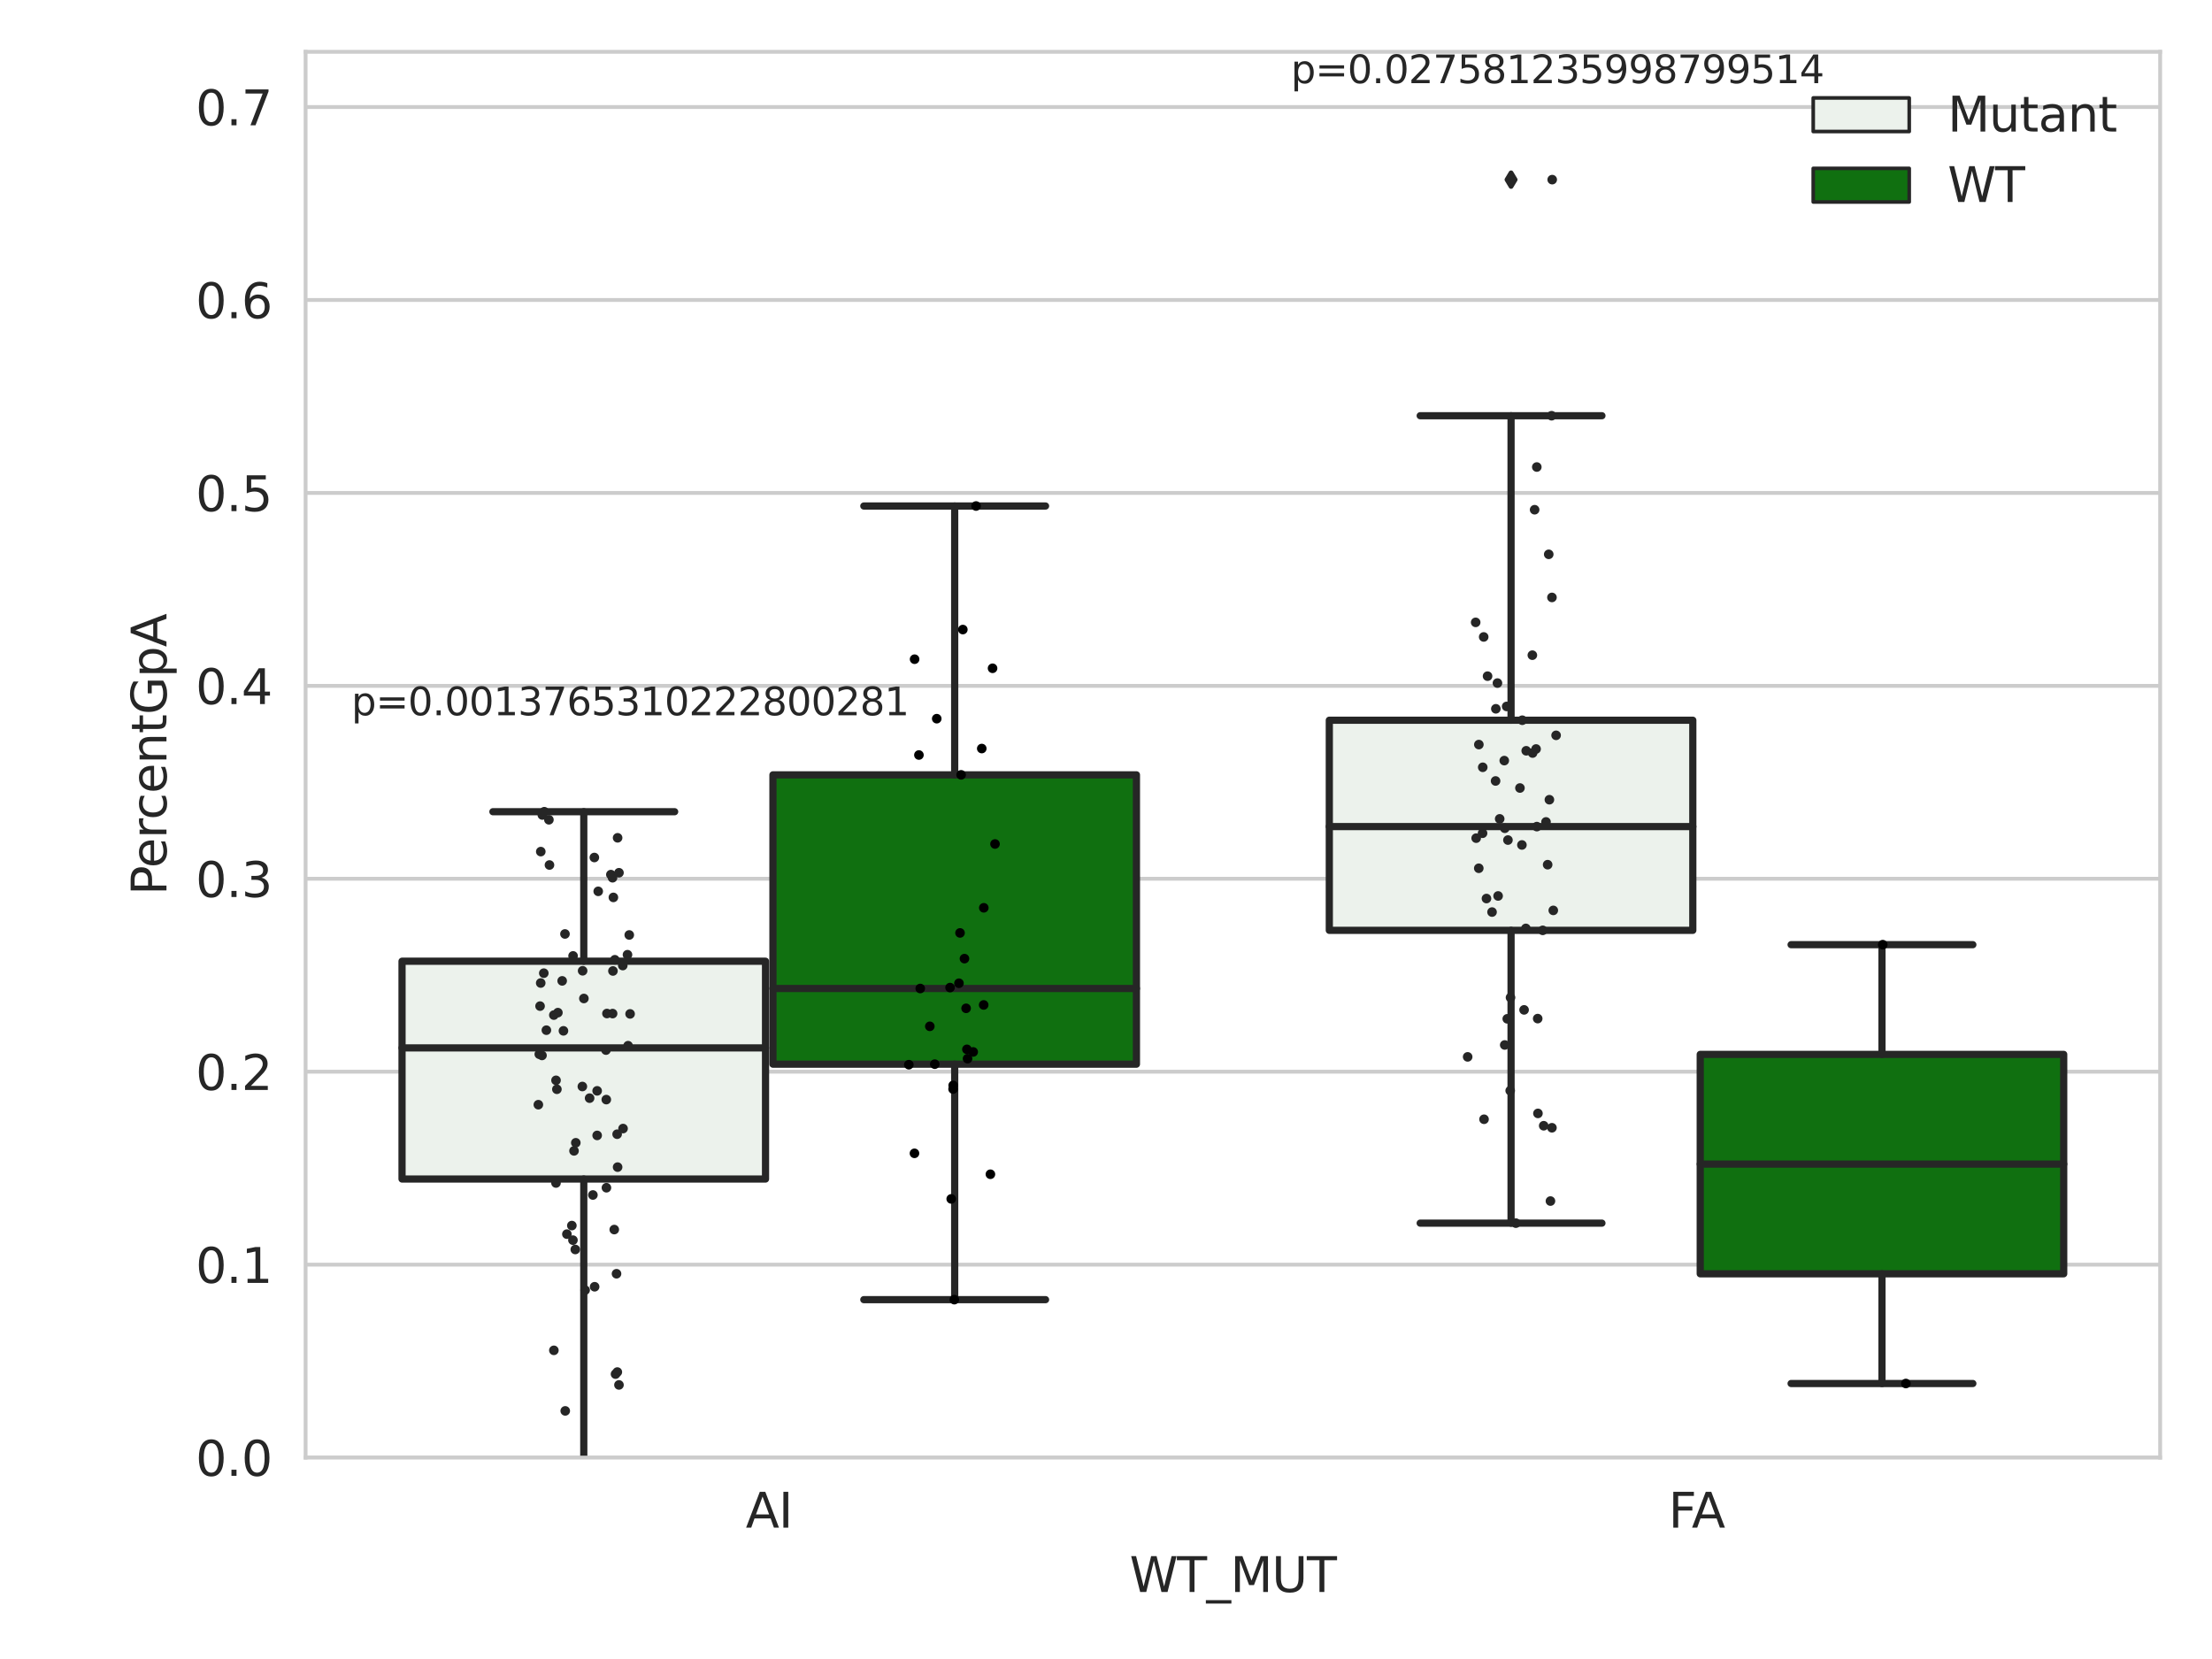 <?xml version="1.0" encoding="utf-8" standalone="no"?>
<!DOCTYPE svg PUBLIC "-//W3C//DTD SVG 1.1//EN"
  "http://www.w3.org/Graphics/SVG/1.1/DTD/svg11.dtd">
<svg xmlns:xlink="http://www.w3.org/1999/xlink" width="460.8pt" height="345.6pt" viewBox="0 0 460.8 345.6" xmlns="http://www.w3.org/2000/svg" version="1.1">
 <defs>
  <style type="text/css">*{stroke-linejoin: round; stroke-linecap: butt}</style>
 </defs>
 <g id="figure_1">
  <g id="patch_1">
   <path d="M 0 345.6 
L 460.8 345.6 
L 460.8 0 
L 0 0 
z
" style="fill: #ffffff"/>
  </g>
  <g id="axes_1">
   <g id="patch_2">
    <path d="M 63.661 303.64 
L 450 303.64 
L 450 10.8 
L 63.661 10.8 
z
" style="fill: #ffffff"/>
   </g>
   <g id="matplotlib.axis_1">
    <g id="xtick_1">
     <g id="text_1">
      <!-- AI -->
      <g style="fill: #262626" transform="translate(155.351 318.238)scale(0.1 -0.1)">
       <defs>
        <path id="DejaVuSans-41" d="M 2188 4044 
L 1331 1722 
L 3047 1722 
L 2188 4044 
z
M 1831 4666 
L 2547 4666 
L 4325 0 
L 3669 0 
L 3244 1197 
L 1141 1197 
L 716 0 
L 50 0 
L 1831 4666 
z
" transform="scale(0.016)"/>
        <path id="DejaVuSans-49" d="M 628 4666 
L 1259 4666 
L 1259 0 
L 628 0 
L 628 4666 
z
" transform="scale(0.016)"/>
       </defs>
       <use xlink:href="#DejaVuSans-41"/>
       <use xlink:href="#DejaVuSans-49" x="68.408"/>
      </g>
     </g>
    </g>
    <g id="xtick_2">
     <g id="text_2">
      <!-- FA -->
      <g style="fill: #262626" transform="translate(347.575 318.238)scale(0.1 -0.1)">
       <defs>
        <path id="DejaVuSans-46" d="M 628 4666 
L 3309 4666 
L 3309 4134 
L 1259 4134 
L 1259 2759 
L 3109 2759 
L 3109 2228 
L 1259 2228 
L 1259 0 
L 628 0 
L 628 4666 
z
" transform="scale(0.016)"/>
       </defs>
       <use xlink:href="#DejaVuSans-46"/>
       <use xlink:href="#DejaVuSans-41" x="48.395"/>
      </g>
     </g>
    </g>
    <g id="text_3">
     <!-- WT_MUT -->
     <g style="fill: #262626" transform="translate(235.306 331.638)scale(0.1 -0.1)">
      <defs>
       <path id="DejaVuSans-57" d="M 213 4666 
L 850 4666 
L 1831 722 
L 2809 4666 
L 3519 4666 
L 4500 722 
L 5478 4666 
L 6119 4666 
L 4947 0 
L 4153 0 
L 3169 4050 
L 2175 0 
L 1381 0 
L 213 4666 
z
" transform="scale(0.016)"/>
       <path id="DejaVuSans-54" d="M -19 4666 
L 3928 4666 
L 3928 4134 
L 2272 4134 
L 2272 0 
L 1638 0 
L 1638 4134 
L -19 4134 
L -19 4666 
z
" transform="scale(0.016)"/>
       <path id="DejaVuSans-5f" d="M 3263 -1063 
L 3263 -1509 
L -63 -1509 
L -63 -1063 
L 3263 -1063 
z
" transform="scale(0.016)"/>
       <path id="DejaVuSans-4d" d="M 628 4666 
L 1569 4666 
L 2759 1491 
L 3956 4666 
L 4897 4666 
L 4897 0 
L 4281 0 
L 4281 4097 
L 3078 897 
L 2444 897 
L 1241 4097 
L 1241 0 
L 628 0 
L 628 4666 
z
" transform="scale(0.016)"/>
       <path id="DejaVuSans-55" d="M 556 4666 
L 1191 4666 
L 1191 1831 
Q 1191 1081 1462 751 
Q 1734 422 2344 422 
Q 2950 422 3222 751 
Q 3494 1081 3494 1831 
L 3494 4666 
L 4128 4666 
L 4128 1753 
Q 4128 841 3676 375 
Q 3225 -91 2344 -91 
Q 1459 -91 1007 375 
Q 556 841 556 1753 
L 556 4666 
z
" transform="scale(0.016)"/>
      </defs>
      <use xlink:href="#DejaVuSans-57"/>
      <use xlink:href="#DejaVuSans-54" x="98.877"/>
      <use xlink:href="#DejaVuSans-5f" x="159.961"/>
      <use xlink:href="#DejaVuSans-4d" x="209.961"/>
      <use xlink:href="#DejaVuSans-55" x="296.24"/>
      <use xlink:href="#DejaVuSans-54" x="369.434"/>
     </g>
    </g>
   </g>
   <g id="matplotlib.axis_2">
    <g id="ytick_1">
     <g id="line2d_1">
      <path d="M 63.661 303.64 
L 450 303.64 
" clip-path="url(#p9c59f2ba5f)" style="fill: none; stroke: #cccccc; stroke-width: 0.8; stroke-linecap: round"/>
     </g>
     <g id="text_4">
      <!-- 0.0 -->
      <g style="fill: #262626" transform="translate(40.758 307.439)scale(0.1 -0.1)">
       <defs>
        <path id="DejaVuSans-30" d="M 2034 4250 
Q 1547 4250 1301 3770 
Q 1056 3291 1056 2328 
Q 1056 1369 1301 889 
Q 1547 409 2034 409 
Q 2525 409 2770 889 
Q 3016 1369 3016 2328 
Q 3016 3291 2770 3770 
Q 2525 4250 2034 4250 
z
M 2034 4750 
Q 2819 4750 3233 4129 
Q 3647 3509 3647 2328 
Q 3647 1150 3233 529 
Q 2819 -91 2034 -91 
Q 1250 -91 836 529 
Q 422 1150 422 2328 
Q 422 3509 836 4129 
Q 1250 4750 2034 4750 
z
" transform="scale(0.016)"/>
        <path id="DejaVuSans-2e" d="M 684 794 
L 1344 794 
L 1344 0 
L 684 0 
L 684 794 
z
" transform="scale(0.016)"/>
       </defs>
       <use xlink:href="#DejaVuSans-30"/>
       <use xlink:href="#DejaVuSans-2e" x="63.623"/>
       <use xlink:href="#DejaVuSans-30" x="95.41"/>
      </g>
     </g>
    </g>
    <g id="ytick_2">
     <g id="line2d_2">
      <path d="M 63.661 263.448 
L 450 263.448 
" clip-path="url(#p9c59f2ba5f)" style="fill: none; stroke: #cccccc; stroke-width: 0.8; stroke-linecap: round"/>
     </g>
     <g id="text_5">
      <!-- 0.1 -->
      <g style="fill: #262626" transform="translate(40.758 267.248)scale(0.1 -0.1)">
       <defs>
        <path id="DejaVuSans-31" d="M 794 531 
L 1825 531 
L 1825 4091 
L 703 3866 
L 703 4441 
L 1819 4666 
L 2450 4666 
L 2450 531 
L 3481 531 
L 3481 0 
L 794 0 
L 794 531 
z
" transform="scale(0.016)"/>
       </defs>
       <use xlink:href="#DejaVuSans-30"/>
       <use xlink:href="#DejaVuSans-2e" x="63.623"/>
       <use xlink:href="#DejaVuSans-31" x="95.41"/>
      </g>
     </g>
    </g>
    <g id="ytick_3">
     <g id="line2d_3">
      <path d="M 63.661 223.257 
L 450 223.257 
" clip-path="url(#p9c59f2ba5f)" style="fill: none; stroke: #cccccc; stroke-width: 0.8; stroke-linecap: round"/>
     </g>
     <g id="text_6">
      <!-- 0.2 -->
      <g style="fill: #262626" transform="translate(40.758 227.056)scale(0.1 -0.1)">
       <defs>
        <path id="DejaVuSans-32" d="M 1228 531 
L 3431 531 
L 3431 0 
L 469 0 
L 469 531 
Q 828 903 1448 1529 
Q 2069 2156 2228 2338 
Q 2531 2678 2651 2914 
Q 2772 3150 2772 3378 
Q 2772 3750 2511 3984 
Q 2250 4219 1831 4219 
Q 1534 4219 1204 4116 
Q 875 4013 500 3803 
L 500 4441 
Q 881 4594 1212 4672 
Q 1544 4750 1819 4750 
Q 2544 4750 2975 4387 
Q 3406 4025 3406 3419 
Q 3406 3131 3298 2873 
Q 3191 2616 2906 2266 
Q 2828 2175 2409 1742 
Q 1991 1309 1228 531 
z
" transform="scale(0.016)"/>
       </defs>
       <use xlink:href="#DejaVuSans-30"/>
       <use xlink:href="#DejaVuSans-2e" x="63.623"/>
       <use xlink:href="#DejaVuSans-32" x="95.41"/>
      </g>
     </g>
    </g>
    <g id="ytick_4">
     <g id="line2d_4">
      <path d="M 63.661 183.065 
L 450 183.065 
" clip-path="url(#p9c59f2ba5f)" style="fill: none; stroke: #cccccc; stroke-width: 0.8; stroke-linecap: round"/>
     </g>
     <g id="text_7">
      <!-- 0.3 -->
      <g style="fill: #262626" transform="translate(40.758 186.864)scale(0.1 -0.1)">
       <defs>
        <path id="DejaVuSans-33" d="M 2597 2516 
Q 3050 2419 3304 2112 
Q 3559 1806 3559 1356 
Q 3559 666 3084 287 
Q 2609 -91 1734 -91 
Q 1441 -91 1130 -33 
Q 819 25 488 141 
L 488 750 
Q 750 597 1062 519 
Q 1375 441 1716 441 
Q 2309 441 2620 675 
Q 2931 909 2931 1356 
Q 2931 1769 2642 2001 
Q 2353 2234 1838 2234 
L 1294 2234 
L 1294 2753 
L 1863 2753 
Q 2328 2753 2575 2939 
Q 2822 3125 2822 3475 
Q 2822 3834 2567 4026 
Q 2313 4219 1838 4219 
Q 1578 4219 1281 4162 
Q 984 4106 628 3988 
L 628 4550 
Q 988 4650 1302 4700 
Q 1616 4750 1894 4750 
Q 2613 4750 3031 4423 
Q 3450 4097 3450 3541 
Q 3450 3153 3228 2886 
Q 3006 2619 2597 2516 
z
" transform="scale(0.016)"/>
       </defs>
       <use xlink:href="#DejaVuSans-30"/>
       <use xlink:href="#DejaVuSans-2e" x="63.623"/>
       <use xlink:href="#DejaVuSans-33" x="95.41"/>
      </g>
     </g>
    </g>
    <g id="ytick_5">
     <g id="line2d_5">
      <path d="M 63.661 142.874 
L 450 142.874 
" clip-path="url(#p9c59f2ba5f)" style="fill: none; stroke: #cccccc; stroke-width: 0.8; stroke-linecap: round"/>
     </g>
     <g id="text_8">
      <!-- 0.4 -->
      <g style="fill: #262626" transform="translate(40.758 146.673)scale(0.1 -0.1)">
       <defs>
        <path id="DejaVuSans-34" d="M 2419 4116 
L 825 1625 
L 2419 1625 
L 2419 4116 
z
M 2253 4666 
L 3047 4666 
L 3047 1625 
L 3713 1625 
L 3713 1100 
L 3047 1100 
L 3047 0 
L 2419 0 
L 2419 1100 
L 313 1100 
L 313 1709 
L 2253 4666 
z
" transform="scale(0.016)"/>
       </defs>
       <use xlink:href="#DejaVuSans-30"/>
       <use xlink:href="#DejaVuSans-2e" x="63.623"/>
       <use xlink:href="#DejaVuSans-34" x="95.41"/>
      </g>
     </g>
    </g>
    <g id="ytick_6">
     <g id="line2d_6">
      <path d="M 63.661 102.682 
L 450 102.682 
" clip-path="url(#p9c59f2ba5f)" style="fill: none; stroke: #cccccc; stroke-width: 0.8; stroke-linecap: round"/>
     </g>
     <g id="text_9">
      <!-- 0.5 -->
      <g style="fill: #262626" transform="translate(40.758 106.481)scale(0.1 -0.1)">
       <defs>
        <path id="DejaVuSans-35" d="M 691 4666 
L 3169 4666 
L 3169 4134 
L 1269 4134 
L 1269 2991 
Q 1406 3038 1543 3061 
Q 1681 3084 1819 3084 
Q 2600 3084 3056 2656 
Q 3513 2228 3513 1497 
Q 3513 744 3044 326 
Q 2575 -91 1722 -91 
Q 1428 -91 1123 -41 
Q 819 9 494 109 
L 494 744 
Q 775 591 1075 516 
Q 1375 441 1709 441 
Q 2250 441 2565 725 
Q 2881 1009 2881 1497 
Q 2881 1984 2565 2268 
Q 2250 2553 1709 2553 
Q 1456 2553 1204 2497 
Q 953 2441 691 2322 
L 691 4666 
z
" transform="scale(0.016)"/>
       </defs>
       <use xlink:href="#DejaVuSans-30"/>
       <use xlink:href="#DejaVuSans-2e" x="63.623"/>
       <use xlink:href="#DejaVuSans-35" x="95.41"/>
      </g>
     </g>
    </g>
    <g id="ytick_7">
     <g id="line2d_7">
      <path d="M 63.661 62.49 
L 450 62.49 
" clip-path="url(#p9c59f2ba5f)" style="fill: none; stroke: #cccccc; stroke-width: 0.8; stroke-linecap: round"/>
     </g>
     <g id="text_10">
      <!-- 0.6 -->
      <g style="fill: #262626" transform="translate(40.758 66.29)scale(0.1 -0.1)">
       <defs>
        <path id="DejaVuSans-36" d="M 2113 2584 
Q 1688 2584 1439 2293 
Q 1191 2003 1191 1497 
Q 1191 994 1439 701 
Q 1688 409 2113 409 
Q 2538 409 2786 701 
Q 3034 994 3034 1497 
Q 3034 2003 2786 2293 
Q 2538 2584 2113 2584 
z
M 3366 4563 
L 3366 3988 
Q 3128 4100 2886 4159 
Q 2644 4219 2406 4219 
Q 1781 4219 1451 3797 
Q 1122 3375 1075 2522 
Q 1259 2794 1537 2939 
Q 1816 3084 2150 3084 
Q 2853 3084 3261 2657 
Q 3669 2231 3669 1497 
Q 3669 778 3244 343 
Q 2819 -91 2113 -91 
Q 1303 -91 875 529 
Q 447 1150 447 2328 
Q 447 3434 972 4092 
Q 1497 4750 2381 4750 
Q 2619 4750 2861 4703 
Q 3103 4656 3366 4563 
z
" transform="scale(0.016)"/>
       </defs>
       <use xlink:href="#DejaVuSans-30"/>
       <use xlink:href="#DejaVuSans-2e" x="63.623"/>
       <use xlink:href="#DejaVuSans-36" x="95.41"/>
      </g>
     </g>
    </g>
    <g id="ytick_8">
     <g id="line2d_8">
      <path d="M 63.661 22.299 
L 450 22.299 
" clip-path="url(#p9c59f2ba5f)" style="fill: none; stroke: #cccccc; stroke-width: 0.8; stroke-linecap: round"/>
     </g>
     <g id="text_11">
      <!-- 0.7 -->
      <g style="fill: #262626" transform="translate(40.758 26.098)scale(0.1 -0.1)">
       <defs>
        <path id="DejaVuSans-37" d="M 525 4666 
L 3525 4666 
L 3525 4397 
L 1831 0 
L 1172 0 
L 2766 4134 
L 525 4134 
L 525 4666 
z
" transform="scale(0.016)"/>
       </defs>
       <use xlink:href="#DejaVuSans-30"/>
       <use xlink:href="#DejaVuSans-2e" x="63.623"/>
       <use xlink:href="#DejaVuSans-37" x="95.41"/>
      </g>
     </g>
    </g>
    <g id="text_12">
     <!-- PercentGpA -->
     <g style="fill: #262626" transform="translate(34.678 186.497)rotate(-90)scale(0.1 -0.1)">
      <defs>
       <path id="DejaVuSans-50" d="M 1259 4147 
L 1259 2394 
L 2053 2394 
Q 2494 2394 2734 2622 
Q 2975 2850 2975 3272 
Q 2975 3691 2734 3919 
Q 2494 4147 2053 4147 
L 1259 4147 
z
M 628 4666 
L 2053 4666 
Q 2838 4666 3239 4311 
Q 3641 3956 3641 3272 
Q 3641 2581 3239 2228 
Q 2838 1875 2053 1875 
L 1259 1875 
L 1259 0 
L 628 0 
L 628 4666 
z
" transform="scale(0.016)"/>
       <path id="DejaVuSans-65" d="M 3597 1894 
L 3597 1613 
L 953 1613 
Q 991 1019 1311 708 
Q 1631 397 2203 397 
Q 2534 397 2845 478 
Q 3156 559 3463 722 
L 3463 178 
Q 3153 47 2828 -22 
Q 2503 -91 2169 -91 
Q 1331 -91 842 396 
Q 353 884 353 1716 
Q 353 2575 817 3079 
Q 1281 3584 2069 3584 
Q 2775 3584 3186 3129 
Q 3597 2675 3597 1894 
z
M 3022 2063 
Q 3016 2534 2758 2815 
Q 2500 3097 2075 3097 
Q 1594 3097 1305 2825 
Q 1016 2553 972 2059 
L 3022 2063 
z
" transform="scale(0.016)"/>
       <path id="DejaVuSans-72" d="M 2631 2963 
Q 2534 3019 2420 3045 
Q 2306 3072 2169 3072 
Q 1681 3072 1420 2755 
Q 1159 2438 1159 1844 
L 1159 0 
L 581 0 
L 581 3500 
L 1159 3500 
L 1159 2956 
Q 1341 3275 1631 3429 
Q 1922 3584 2338 3584 
Q 2397 3584 2469 3576 
Q 2541 3569 2628 3553 
L 2631 2963 
z
" transform="scale(0.016)"/>
       <path id="DejaVuSans-63" d="M 3122 3366 
L 3122 2828 
Q 2878 2963 2633 3030 
Q 2388 3097 2138 3097 
Q 1578 3097 1268 2742 
Q 959 2388 959 1747 
Q 959 1106 1268 751 
Q 1578 397 2138 397 
Q 2388 397 2633 464 
Q 2878 531 3122 666 
L 3122 134 
Q 2881 22 2623 -34 
Q 2366 -91 2075 -91 
Q 1284 -91 818 406 
Q 353 903 353 1747 
Q 353 2603 823 3093 
Q 1294 3584 2113 3584 
Q 2378 3584 2631 3529 
Q 2884 3475 3122 3366 
z
" transform="scale(0.016)"/>
       <path id="DejaVuSans-6e" d="M 3513 2113 
L 3513 0 
L 2938 0 
L 2938 2094 
Q 2938 2591 2744 2837 
Q 2550 3084 2163 3084 
Q 1697 3084 1428 2787 
Q 1159 2491 1159 1978 
L 1159 0 
L 581 0 
L 581 3500 
L 1159 3500 
L 1159 2956 
Q 1366 3272 1645 3428 
Q 1925 3584 2291 3584 
Q 2894 3584 3203 3211 
Q 3513 2838 3513 2113 
z
" transform="scale(0.016)"/>
       <path id="DejaVuSans-74" d="M 1172 4494 
L 1172 3500 
L 2356 3500 
L 2356 3053 
L 1172 3053 
L 1172 1153 
Q 1172 725 1289 603 
Q 1406 481 1766 481 
L 2356 481 
L 2356 0 
L 1766 0 
Q 1100 0 847 248 
Q 594 497 594 1153 
L 594 3053 
L 172 3053 
L 172 3500 
L 594 3500 
L 594 4494 
L 1172 4494 
z
" transform="scale(0.016)"/>
       <path id="DejaVuSans-47" d="M 3809 666 
L 3809 1919 
L 2778 1919 
L 2778 2438 
L 4434 2438 
L 4434 434 
Q 4069 175 3628 42 
Q 3188 -91 2688 -91 
Q 1594 -91 976 548 
Q 359 1188 359 2328 
Q 359 3472 976 4111 
Q 1594 4750 2688 4750 
Q 3144 4750 3555 4637 
Q 3966 4525 4313 4306 
L 4313 3634 
Q 3963 3931 3569 4081 
Q 3175 4231 2741 4231 
Q 1884 4231 1454 3753 
Q 1025 3275 1025 2328 
Q 1025 1384 1454 906 
Q 1884 428 2741 428 
Q 3075 428 3337 486 
Q 3600 544 3809 666 
z
" transform="scale(0.016)"/>
       <path id="DejaVuSans-70" d="M 1159 525 
L 1159 -1331 
L 581 -1331 
L 581 3500 
L 1159 3500 
L 1159 2969 
Q 1341 3281 1617 3432 
Q 1894 3584 2278 3584 
Q 2916 3584 3314 3078 
Q 3713 2572 3713 1747 
Q 3713 922 3314 415 
Q 2916 -91 2278 -91 
Q 1894 -91 1617 61 
Q 1341 213 1159 525 
z
M 3116 1747 
Q 3116 2381 2855 2742 
Q 2594 3103 2138 3103 
Q 1681 3103 1420 2742 
Q 1159 2381 1159 1747 
Q 1159 1113 1420 752 
Q 1681 391 2138 391 
Q 2594 391 2855 752 
Q 3116 1113 3116 1747 
z
" transform="scale(0.016)"/>
      </defs>
      <use xlink:href="#DejaVuSans-50"/>
      <use xlink:href="#DejaVuSans-65" x="56.678"/>
      <use xlink:href="#DejaVuSans-72" x="118.201"/>
      <use xlink:href="#DejaVuSans-63" x="157.064"/>
      <use xlink:href="#DejaVuSans-65" x="212.045"/>
      <use xlink:href="#DejaVuSans-6e" x="273.568"/>
      <use xlink:href="#DejaVuSans-74" x="336.947"/>
      <use xlink:href="#DejaVuSans-47" x="376.156"/>
      <use xlink:href="#DejaVuSans-70" x="453.646"/>
      <use xlink:href="#DejaVuSans-41" x="517.123"/>
     </g>
    </g>
   </g>
   <g id="patch_3">
    <path d="M 83.751 245.612 
L 159.473 245.612 
L 159.473 200.239 
L 83.751 200.239 
L 83.751 245.612 
z
" clip-path="url(#p9c59f2ba5f)" style="fill: #ecf2ec; stroke: #262626; stroke-width: 1.5; stroke-linejoin: miter"/>
   </g>
   <g id="patch_4">
    <path d="M 161.019 221.686 
L 236.741 221.686 
L 236.741 161.414 
L 161.019 161.414 
L 161.019 221.686 
z
" clip-path="url(#p9c59f2ba5f)" style="fill: #107010; stroke: #262626; stroke-width: 1.5; stroke-linejoin: miter"/>
   </g>
   <g id="patch_5">
    <path d="M 276.92 193.808 
L 352.643 193.808 
L 352.643 150.036 
L 276.92 150.036 
L 276.92 193.808 
z
" clip-path="url(#p9c59f2ba5f)" style="fill: #ecf2ec; stroke: #262626; stroke-width: 1.5; stroke-linejoin: miter"/>
   </g>
   <g id="patch_6">
    <path d="M 354.188 265.355 
L 429.91 265.355 
L 429.91 219.647 
L 354.188 219.647 
L 354.188 265.355 
z
" clip-path="url(#p9c59f2ba5f)" style="fill: #107010; stroke: #262626; stroke-width: 1.5; stroke-linejoin: miter"/>
   </g>
   <g id="patch_7">
    <path d="M 160.246 303.64 
L 160.246 303.64 
L 160.246 303.64 
L 160.246 303.64 
z
" clip-path="url(#p9c59f2ba5f)" style="fill: #ecf2ec; stroke: #262626; stroke-width: 0.75; stroke-linejoin: miter"/>
   </g>
   <g id="patch_8">
    <path d="M 160.246 303.64 
L 160.246 303.64 
L 160.246 303.64 
L 160.246 303.64 
z
" clip-path="url(#p9c59f2ba5f)" style="fill: #107010; stroke: #262626; stroke-width: 0.75; stroke-linejoin: miter"/>
   </g>
   <g id="PathCollection_1"/>
   <g id="PathCollection_2"/>
   <g id="line2d_9">
    <path d="M 121.612 245.612 
L 121.612 305.031 
" clip-path="url(#p9c59f2ba5f)" style="fill: none; stroke: #262626; stroke-width: 1.5; stroke-linecap: round"/>
   </g>
   <g id="line2d_10">
    <path d="M 121.612 200.239 
L 121.612 169.094 
" clip-path="url(#p9c59f2ba5f)" style="fill: none; stroke: #262626; stroke-width: 1.5; stroke-linecap: round"/>
   </g>
   <g id="line2d_11">
    <path d="M 102.681 305.031 
L 140.543 305.031 
" clip-path="url(#p9c59f2ba5f)" style="fill: none; stroke: #262626; stroke-width: 1.5; stroke-linecap: round"/>
   </g>
   <g id="line2d_12">
    <path d="M 102.681 169.094 
L 140.543 169.094 
" clip-path="url(#p9c59f2ba5f)" style="fill: none; stroke: #262626; stroke-width: 1.5; stroke-linecap: round"/>
   </g>
   <g id="line2d_13"/>
   <g id="line2d_14">
    <path d="M 198.88 221.686 
L 198.88 270.741 
" clip-path="url(#p9c59f2ba5f)" style="fill: none; stroke: #262626; stroke-width: 1.5; stroke-linecap: round"/>
   </g>
   <g id="line2d_15">
    <path d="M 198.88 161.414 
L 198.88 105.413 
" clip-path="url(#p9c59f2ba5f)" style="fill: none; stroke: #262626; stroke-width: 1.5; stroke-linecap: round"/>
   </g>
   <g id="line2d_16">
    <path d="M 179.949 270.741 
L 217.81 270.741 
" clip-path="url(#p9c59f2ba5f)" style="fill: none; stroke: #262626; stroke-width: 1.5; stroke-linecap: round"/>
   </g>
   <g id="line2d_17">
    <path d="M 179.949 105.413 
L 217.81 105.413 
" clip-path="url(#p9c59f2ba5f)" style="fill: none; stroke: #262626; stroke-width: 1.5; stroke-linecap: round"/>
   </g>
   <g id="line2d_18"/>
   <g id="line2d_19">
    <path d="M 314.781 193.808 
L 314.781 254.803 
" clip-path="url(#p9c59f2ba5f)" style="fill: none; stroke: #262626; stroke-width: 1.5; stroke-linecap: round"/>
   </g>
   <g id="line2d_20">
    <path d="M 314.781 150.036 
L 314.781 86.603 
" clip-path="url(#p9c59f2ba5f)" style="fill: none; stroke: #262626; stroke-width: 1.5; stroke-linecap: round"/>
   </g>
   <g id="line2d_21">
    <path d="M 295.851 254.803 
L 333.712 254.803 
" clip-path="url(#p9c59f2ba5f)" style="fill: none; stroke: #262626; stroke-width: 1.5; stroke-linecap: round"/>
   </g>
   <g id="line2d_22">
    <path d="M 295.851 86.603 
L 333.712 86.603 
" clip-path="url(#p9c59f2ba5f)" style="fill: none; stroke: #262626; stroke-width: 1.5; stroke-linecap: round"/>
   </g>
   <g id="line2d_23">
    <defs>
     <path id="m9f60ba212c" d="M -0 1.414 
L 0.849 0 
L 0 -1.414 
L -0.849 -0 
z
" style="stroke: #262626; stroke-linejoin: miter"/>
    </defs>
    <g clip-path="url(#p9c59f2ba5f)">
     <use xlink:href="#m9f60ba212c" x="314.781" y="37.422" style="fill: #262626; stroke: #262626; stroke-linejoin: miter"/>
    </g>
   </g>
   <g id="line2d_24">
    <path d="M 392.049 265.355 
L 392.049 288.21 
" clip-path="url(#p9c59f2ba5f)" style="fill: none; stroke: #262626; stroke-width: 1.5; stroke-linecap: round"/>
   </g>
   <g id="line2d_25">
    <path d="M 392.049 219.647 
L 392.049 196.793 
" clip-path="url(#p9c59f2ba5f)" style="fill: none; stroke: #262626; stroke-width: 1.5; stroke-linecap: round"/>
   </g>
   <g id="line2d_26">
    <path d="M 373.119 288.21 
L 410.98 288.21 
" clip-path="url(#p9c59f2ba5f)" style="fill: none; stroke: #262626; stroke-width: 1.5; stroke-linecap: round"/>
   </g>
   <g id="line2d_27">
    <path d="M 373.119 196.793 
L 410.98 196.793 
" clip-path="url(#p9c59f2ba5f)" style="fill: none; stroke: #262626; stroke-width: 1.5; stroke-linecap: round"/>
   </g>
   <g id="line2d_28"/>
   <g id="line2d_29">
    <path d="M 83.751 218.294 
L 159.473 218.294 
" clip-path="url(#p9c59f2ba5f)" style="fill: none; stroke: #262626; stroke-width: 1.5; stroke-linecap: round"/>
   </g>
   <g id="line2d_30">
    <path d="M 161.019 205.922 
L 236.741 205.922 
" clip-path="url(#p9c59f2ba5f)" style="fill: none; stroke: #262626; stroke-width: 1.5; stroke-linecap: round"/>
   </g>
   <g id="line2d_31">
    <path d="M 276.92 172.196 
L 352.643 172.196 
" clip-path="url(#p9c59f2ba5f)" style="fill: none; stroke: #262626; stroke-width: 1.5; stroke-linecap: round"/>
   </g>
   <g id="line2d_32">
    <path d="M 354.188 242.501 
L 429.91 242.501 
" clip-path="url(#p9c59f2ba5f)" style="fill: none; stroke: #262626; stroke-width: 1.5; stroke-linecap: round"/>
   </g>
   <g id="patch_9">
    <path d="M 63.661 303.64 
L 63.661 10.8 
" style="fill: none; stroke: #cccccc; stroke-width: 0.8; stroke-linejoin: miter; stroke-linecap: square"/>
   </g>
   <g id="patch_10">
    <path d="M 450 303.64 
L 450 10.8 
" style="fill: none; stroke: #cccccc; stroke-width: 0.8; stroke-linejoin: miter; stroke-linecap: square"/>
   </g>
   <g id="patch_11">
    <path d="M 63.661 303.64 
L 450 303.64 
" style="fill: none; stroke: #cccccc; stroke-width: 0.8; stroke-linejoin: miter; stroke-linecap: square"/>
   </g>
   <g id="patch_12">
    <path d="M 63.661 10.8 
L 450 10.8 
" style="fill: none; stroke: #cccccc; stroke-width: 0.8; stroke-linejoin: miter; stroke-linecap: square"/>
   </g>
   <g id="PathCollection_3">
    <defs>
     <path id="C0_0_84d7aca443" d="M 0 1 
C 0.265 1 0.52 0.895 0.707 0.707 
C 0.895 0.52 1 0.265 1 -0 
C 1 -0.265 0.895 -0.52 0.707 -0.707 
C 0.52 -0.895 0.265 -1 0 -1 
C -0.265 -1 -0.52 -0.895 -0.707 -0.707 
C -0.895 -0.52 -1 -0.265 -1 0 
C -1 0.265 -0.895 0.52 -0.707 0.707 
C -0.52 0.895 -0.265 1 0 1 
z
"/>
    </defs>
    <g clip-path="url(#p9c59f2ba5f)">
     <use xlink:href="#C0_0_84d7aca443" x="113.387" y="169.094" style="fill: #262626"/>
    </g>
    <g clip-path="url(#p9c59f2ba5f)">
     <use xlink:href="#C0_0_84d7aca443" x="123.872" y="268.054" style="fill: #262626"/>
    </g>
    <g clip-path="url(#p9c59f2ba5f)">
     <use xlink:href="#C0_0_84d7aca443" x="131.261" y="211.215" style="fill: #262626"/>
    </g>
    <g clip-path="url(#p9c59f2ba5f)">
     <use xlink:href="#C0_0_84d7aca443" x="129.792" y="235.099" style="fill: #262626"/>
    </g>
    <g clip-path="url(#p9c59f2ba5f)">
     <use xlink:href="#C0_0_84d7aca443" x="118.095" y="257.092" style="fill: #262626"/>
    </g>
    <g clip-path="url(#p9c59f2ba5f)">
     <use xlink:href="#C0_0_84d7aca443" x="112.907" y="219.866" style="fill: #262626"/>
    </g>
    <g clip-path="url(#p9c59f2ba5f)">
     <use xlink:href="#C0_0_84d7aca443" x="116.011" y="226.913" style="fill: #262626"/>
    </g>
    <g clip-path="url(#p9c59f2ba5f)">
     <use xlink:href="#C0_0_84d7aca443" x="128.602" y="285.822" style="fill: #262626"/>
    </g>
    <g clip-path="url(#p9c59f2ba5f)">
     <use xlink:href="#C0_0_84d7aca443" x="112.149" y="230.128" style="fill: #262626"/>
    </g>
    <g clip-path="url(#p9c59f2ba5f)">
     <use xlink:href="#C0_0_84d7aca443" x="112.345" y="219.609" style="fill: #262626"/>
    </g>
    <g clip-path="url(#p9c59f2ba5f)">
     <use xlink:href="#C0_0_84d7aca443" x="119.951" y="238.062" style="fill: #262626"/>
    </g>
    <g clip-path="url(#p9c59f2ba5f)">
     <use xlink:href="#C0_0_84d7aca443" x="119.355" y="258.346" style="fill: #262626"/>
    </g>
    <g clip-path="url(#p9c59f2ba5f)">
     <use xlink:href="#C0_0_84d7aca443" x="115.376" y="211.461" style="fill: #262626"/>
    </g>
    <g clip-path="url(#p9c59f2ba5f)">
     <use xlink:href="#C0_0_84d7aca443" x="121.316" y="226.339" style="fill: #262626"/>
    </g>
    <g clip-path="url(#p9c59f2ba5f)">
     <use xlink:href="#C0_0_84d7aca443" x="121.634" y="208.002" style="fill: #262626"/>
    </g>
    <g clip-path="url(#p9c59f2ba5f)">
     <use xlink:href="#C0_0_84d7aca443" x="127.78" y="186.946" style="fill: #262626"/>
    </g>
    <g clip-path="url(#p9c59f2ba5f)">
     <use xlink:href="#C0_0_84d7aca443" x="124.399" y="236.529" style="fill: #262626"/>
    </g>
    <g clip-path="url(#p9c59f2ba5f)">
     <use xlink:href="#C0_0_84d7aca443" x="127.687" y="202.271" style="fill: #262626"/>
    </g>
    <g clip-path="url(#p9c59f2ba5f)">
     <use xlink:href="#C0_0_84d7aca443" x="112.98" y="169.777" style="fill: #262626"/>
    </g>
    <g clip-path="url(#p9c59f2ba5f)">
     <use xlink:href="#C0_0_84d7aca443" x="128.659" y="174.531" style="fill: #262626"/>
    </g>
    <g clip-path="url(#p9c59f2ba5f)">
     <use xlink:href="#C0_0_84d7aca443" x="127.257" y="182.198" style="fill: #262626"/>
    </g>
    <g clip-path="url(#p9c59f2ba5f)">
     <use xlink:href="#C0_0_84d7aca443" x="119.579" y="239.747" style="fill: #262626"/>
    </g>
    <g clip-path="url(#p9c59f2ba5f)">
     <use xlink:href="#C0_0_84d7aca443" x="113.821" y="214.605" style="fill: #262626"/>
    </g>
    <g clip-path="url(#p9c59f2ba5f)">
     <use xlink:href="#C0_0_84d7aca443" x="119.128" y="255.308" style="fill: #262626"/>
    </g>
    <g clip-path="url(#p9c59f2ba5f)">
     <use xlink:href="#C0_0_84d7aca443" x="117.75" y="293.914" style="fill: #262626"/>
    </g>
    <g clip-path="url(#p9c59f2ba5f)">
     <use xlink:href="#C0_0_84d7aca443" x="117.11" y="204.334" style="fill: #262626"/>
    </g>
    <g clip-path="url(#p9c59f2ba5f)">
     <use xlink:href="#C0_0_84d7aca443" x="128.561" y="236.274" style="fill: #262626"/>
    </g>
    <g clip-path="url(#p9c59f2ba5f)">
     <use xlink:href="#C0_0_84d7aca443" x="123.512" y="248.938" style="fill: #262626"/>
    </g>
    <g clip-path="url(#p9c59f2ba5f)">
     <use xlink:href="#C0_0_84d7aca443" x="114.464" y="180.197" style="fill: #262626"/>
    </g>
    <g clip-path="url(#p9c59f2ba5f)">
     <use xlink:href="#C0_0_84d7aca443" x="119.845" y="260.29" style="fill: #262626"/>
    </g>
    <g clip-path="url(#p9c59f2ba5f)">
     <use xlink:href="#C0_0_84d7aca443" x="130.718" y="198.884" style="fill: #262626"/>
    </g>
    <g clip-path="url(#p9c59f2ba5f)">
     <use xlink:href="#C0_0_84d7aca443" x="112.642" y="204.781" style="fill: #262626"/>
    </g>
    <g clip-path="url(#p9c59f2ba5f)">
     <use xlink:href="#C0_0_84d7aca443" x="114.348" y="170.775" style="fill: #262626"/>
    </g>
    <g clip-path="url(#p9c59f2ba5f)">
     <use xlink:href="#C0_0_84d7aca443" x="115.381" y="281.3" style="fill: #262626"/>
    </g>
    <g clip-path="url(#p9c59f2ba5f)">
     <use xlink:href="#C0_0_84d7aca443" x="127.606" y="182.85" style="fill: #262626"/>
    </g>
    <g clip-path="url(#p9c59f2ba5f)">
     <use xlink:href="#C0_0_84d7aca443" x="131.087" y="194.77" style="fill: #262626"/>
    </g>
    <g clip-path="url(#p9c59f2ba5f)">
     <use xlink:href="#C0_0_84d7aca443" x="128.083" y="199.937" style="fill: #262626"/>
    </g>
    <g clip-path="url(#p9c59f2ba5f)">
     <use xlink:href="#C0_0_84d7aca443" x="127.617" y="211.148" style="fill: #262626"/>
    </g>
    <g clip-path="url(#p9c59f2ba5f)">
     <use xlink:href="#C0_0_84d7aca443" x="115.831" y="225.05" style="fill: #262626"/>
    </g>
    <g clip-path="url(#p9c59f2ba5f)">
     <use xlink:href="#C0_0_84d7aca443" x="121.893" y="268.757" style="fill: #262626"/>
    </g>
    <g clip-path="url(#p9c59f2ba5f)">
     <use xlink:href="#C0_0_84d7aca443" x="115.825" y="246.439" style="fill: #262626"/>
    </g>
    <g clip-path="url(#p9c59f2ba5f)">
     <use xlink:href="#C0_0_84d7aca443" x="128.942" y="288.505" style="fill: #262626"/>
    </g>
    <g clip-path="url(#p9c59f2ba5f)">
     <use xlink:href="#C0_0_84d7aca443" x="128.433" y="265.345" style="fill: #262626"/>
    </g>
    <g clip-path="url(#p9c59f2ba5f)">
     <use xlink:href="#C0_0_84d7aca443" x="126.303" y="229.067" style="fill: #262626"/>
    </g>
    <g clip-path="url(#p9c59f2ba5f)">
     <use xlink:href="#C0_0_84d7aca443" x="124.621" y="185.681" style="fill: #262626"/>
    </g>
    <g clip-path="url(#p9c59f2ba5f)">
     <use xlink:href="#C0_0_84d7aca443" x="112.655" y="177.404" style="fill: #262626"/>
    </g>
    <g clip-path="url(#p9c59f2ba5f)">
     <use xlink:href="#C0_0_84d7aca443" x="117.377" y="214.743" style="fill: #262626"/>
    </g>
    <g clip-path="url(#p9c59f2ba5f)">
     <use xlink:href="#C0_0_84d7aca443" x="112.506" y="209.591" style="fill: #262626"/>
    </g>
    <g clip-path="url(#p9c59f2ba5f)">
     <use xlink:href="#C0_0_84d7aca443" x="124.397" y="227.243" style="fill: #262626"/>
    </g>
    <g clip-path="url(#p9c59f2ba5f)">
     <use xlink:href="#C0_0_84d7aca443" x="123.814" y="178.633" style="fill: #262626"/>
    </g>
    <g clip-path="url(#p9c59f2ba5f)">
     <use xlink:href="#C0_0_84d7aca443" x="128.943" y="181.81" style="fill: #262626"/>
    </g>
    <g clip-path="url(#p9c59f2ba5f)">
     <use xlink:href="#C0_0_84d7aca443" x="122.826" y="228.765" style="fill: #262626"/>
    </g>
    <g clip-path="url(#p9c59f2ba5f)">
     <use xlink:href="#C0_0_84d7aca443" x="116.219" y="210.951" style="fill: #262626"/>
    </g>
    <g clip-path="url(#p9c59f2ba5f)">
     <use xlink:href="#C0_0_84d7aca443" x="121.373" y="202.233" style="fill: #262626"/>
    </g>
    <g clip-path="url(#p9c59f2ba5f)">
     <use xlink:href="#C0_0_84d7aca443" x="120.676" y="305.031" style="fill: #262626"/>
    </g>
    <g clip-path="url(#p9c59f2ba5f)">
     <use xlink:href="#C0_0_84d7aca443" x="117.694" y="194.561" style="fill: #262626"/>
    </g>
    <g clip-path="url(#p9c59f2ba5f)">
     <use xlink:href="#C0_0_84d7aca443" x="128.226" y="286.246" style="fill: #262626"/>
    </g>
    <g clip-path="url(#p9c59f2ba5f)">
     <use xlink:href="#C0_0_84d7aca443" x="130.842" y="217.835" style="fill: #262626"/>
    </g>
    <g clip-path="url(#p9c59f2ba5f)">
     <use xlink:href="#C0_0_84d7aca443" x="127.962" y="256.14" style="fill: #262626"/>
    </g>
    <g clip-path="url(#p9c59f2ba5f)">
     <use xlink:href="#C0_0_84d7aca443" x="128.66" y="243.132" style="fill: #262626"/>
    </g>
    <g clip-path="url(#p9c59f2ba5f)">
     <use xlink:href="#C0_0_84d7aca443" x="126.236" y="218.753" style="fill: #262626"/>
    </g>
    <g clip-path="url(#p9c59f2ba5f)">
     <use xlink:href="#C0_0_84d7aca443" x="113.282" y="202.729" style="fill: #262626"/>
    </g>
    <g clip-path="url(#p9c59f2ba5f)">
     <use xlink:href="#C0_0_84d7aca443" x="126.331" y="247.426" style="fill: #262626"/>
    </g>
    <g clip-path="url(#p9c59f2ba5f)">
     <use xlink:href="#C0_0_84d7aca443" x="119.383" y="199.134" style="fill: #262626"/>
    </g>
    <g clip-path="url(#p9c59f2ba5f)">
     <use xlink:href="#C0_0_84d7aca443" x="129.735" y="201.143" style="fill: #262626"/>
    </g>
    <g clip-path="url(#p9c59f2ba5f)">
     <use xlink:href="#C0_0_84d7aca443" x="126.439" y="211.135" style="fill: #262626"/>
    </g>
   </g>
   <g id="PathCollection_4">
    <defs>
     <path id="C1_0_3c71f03310" d="M 0 1 
C 0.265 1 0.52 0.895 0.707 0.707 
C 0.895 0.52 1 0.265 1 -0 
C 1 -0.265 0.895 -0.52 0.707 -0.707 
C 0.52 -0.895 0.265 -1 0 -1 
C -0.265 -1 -0.52 -0.895 -0.707 -0.707 
C -0.895 -0.52 -1 -0.265 -1 0 
C -1 0.265 -0.895 0.52 -0.707 0.707 
C -0.52 0.895 -0.265 1 0 1 
z
"/>
    </defs>
    <g clip-path="url(#p9c59f2ba5f)">
     <use xlink:href="#C1_0_3c71f03310" x="202.734" y="219.137"/>
    </g>
    <g clip-path="url(#p9c59f2ba5f)">
     <use xlink:href="#C1_0_3c71f03310" x="195.14" y="149.713"/>
    </g>
    <g clip-path="url(#p9c59f2ba5f)">
     <use xlink:href="#C1_0_3c71f03310" x="204.942" y="189.112"/>
    </g>
    <g clip-path="url(#p9c59f2ba5f)">
     <use xlink:href="#C1_0_3c71f03310" x="194.731" y="221.686"/>
    </g>
    <g clip-path="url(#p9c59f2ba5f)">
     <use xlink:href="#C1_0_3c71f03310" x="198.567" y="226.106"/>
    </g>
    <g clip-path="url(#p9c59f2ba5f)">
     <use xlink:href="#C1_0_3c71f03310" x="207.28" y="175.817"/>
    </g>
    <g clip-path="url(#p9c59f2ba5f)">
     <use xlink:href="#C1_0_3c71f03310" x="201.257" y="210.051"/>
    </g>
    <g clip-path="url(#p9c59f2ba5f)">
     <use xlink:href="#C1_0_3c71f03310" x="199.99" y="194.347"/>
    </g>
    <g clip-path="url(#p9c59f2ba5f)">
     <use xlink:href="#C1_0_3c71f03310" x="197.915" y="205.731"/>
    </g>
    <g clip-path="url(#p9c59f2ba5f)">
     <use xlink:href="#C1_0_3c71f03310" x="206.768" y="139.216"/>
    </g>
    <g clip-path="url(#p9c59f2ba5f)">
     <use xlink:href="#C1_0_3c71f03310" x="203.331" y="105.413"/>
    </g>
    <g clip-path="url(#p9c59f2ba5f)">
     <use xlink:href="#C1_0_3c71f03310" x="200.575" y="131.148"/>
    </g>
    <g clip-path="url(#p9c59f2ba5f)">
     <use xlink:href="#C1_0_3c71f03310" x="200.916" y="199.701"/>
    </g>
    <g clip-path="url(#p9c59f2ba5f)">
     <use xlink:href="#C1_0_3c71f03310" x="204.918" y="209.347"/>
    </g>
    <g clip-path="url(#p9c59f2ba5f)">
     <use xlink:href="#C1_0_3c71f03310" x="204.518" y="155.935"/>
    </g>
    <g clip-path="url(#p9c59f2ba5f)">
     <use xlink:href="#C1_0_3c71f03310" x="191.704" y="205.922"/>
    </g>
    <g clip-path="url(#p9c59f2ba5f)">
     <use xlink:href="#C1_0_3c71f03310" x="198.544" y="226.867"/>
    </g>
    <g clip-path="url(#p9c59f2ba5f)">
     <use xlink:href="#C1_0_3c71f03310" x="189.328" y="221.794"/>
    </g>
    <g clip-path="url(#p9c59f2ba5f)">
     <use xlink:href="#C1_0_3c71f03310" x="198.803" y="270.741"/>
    </g>
    <g clip-path="url(#p9c59f2ba5f)">
     <use xlink:href="#C1_0_3c71f03310" x="191.428" y="157.282"/>
    </g>
    <g clip-path="url(#p9c59f2ba5f)">
     <use xlink:href="#C1_0_3c71f03310" x="193.698" y="213.8"/>
    </g>
    <g clip-path="url(#p9c59f2ba5f)">
     <use xlink:href="#C1_0_3c71f03310" x="201.427" y="218.597"/>
    </g>
    <g clip-path="url(#p9c59f2ba5f)">
     <use xlink:href="#C1_0_3c71f03310" x="190.527" y="137.324"/>
    </g>
    <g clip-path="url(#p9c59f2ba5f)">
     <use xlink:href="#C1_0_3c71f03310" x="190.501" y="240.26"/>
    </g>
    <g clip-path="url(#p9c59f2ba5f)">
     <use xlink:href="#C1_0_3c71f03310" x="199.767" y="204.828"/>
    </g>
    <g clip-path="url(#p9c59f2ba5f)">
     <use xlink:href="#C1_0_3c71f03310" x="200.216" y="161.414"/>
    </g>
    <g clip-path="url(#p9c59f2ba5f)">
     <use xlink:href="#C1_0_3c71f03310" x="198.156" y="249.755"/>
    </g>
    <g clip-path="url(#p9c59f2ba5f)">
     <use xlink:href="#C1_0_3c71f03310" x="201.559" y="220.539"/>
    </g>
    <g clip-path="url(#p9c59f2ba5f)">
     <use xlink:href="#C1_0_3c71f03310" x="206.32" y="244.617"/>
    </g>
   </g>
   <g id="PathCollection_5">
    <defs>
     <path id="C2_0_119f50c33f" d="M 0 1 
C 0.265 1 0.52 0.895 0.707 0.707 
C 0.895 0.52 1 0.265 1 -0 
C 1 -0.265 0.895 -0.52 0.707 -0.707 
C 0.52 -0.895 0.265 -1 0 -1 
C -0.265 -1 -0.52 -0.895 -0.707 -0.707 
C -0.895 -0.52 -1 -0.265 -1 0 
C -1 0.265 -0.895 0.52 -0.707 0.707 
C -0.52 0.895 -0.265 1 0 1 
z
"/>
    </defs>
    <g clip-path="url(#p9c59f2ba5f)">
     <use xlink:href="#C2_0_119f50c33f" x="317.939" y="156.401" style="fill: #262626"/>
    </g>
    <g clip-path="url(#p9c59f2ba5f)">
     <use xlink:href="#C2_0_119f50c33f" x="308.883" y="159.84" style="fill: #262626"/>
    </g>
    <g clip-path="url(#p9c59f2ba5f)">
     <use xlink:href="#C2_0_119f50c33f" x="322.063" y="171.221" style="fill: #262626"/>
    </g>
    <g clip-path="url(#p9c59f2ba5f)">
     <use xlink:href="#C2_0_119f50c33f" x="323.353" y="37.422" style="fill: #262626"/>
    </g>
    <g clip-path="url(#p9c59f2ba5f)">
     <use xlink:href="#C2_0_119f50c33f" x="323.3" y="124.456" style="fill: #262626"/>
    </g>
    <g clip-path="url(#p9c59f2ba5f)">
     <use xlink:href="#C2_0_119f50c33f" x="311.555" y="162.689" style="fill: #262626"/>
    </g>
    <g clip-path="url(#p9c59f2ba5f)">
     <use xlink:href="#C2_0_119f50c33f" x="319.218" y="136.486" style="fill: #262626"/>
    </g>
    <g clip-path="url(#p9c59f2ba5f)">
     <use xlink:href="#C2_0_119f50c33f" x="317.117" y="150.036" style="fill: #262626"/>
    </g>
    <g clip-path="url(#p9c59f2ba5f)">
     <use xlink:href="#C2_0_119f50c33f" x="313.864" y="147.166" style="fill: #262626"/>
    </g>
    <g clip-path="url(#p9c59f2ba5f)">
     <use xlink:href="#C2_0_119f50c33f" x="307.409" y="129.65" style="fill: #262626"/>
    </g>
    <g clip-path="url(#p9c59f2ba5f)">
     <use xlink:href="#C2_0_119f50c33f" x="308.843" y="173.581" style="fill: #262626"/>
    </g>
    <g clip-path="url(#p9c59f2ba5f)">
     <use xlink:href="#C2_0_119f50c33f" x="312.083" y="186.643" style="fill: #262626"/>
    </g>
    <g clip-path="url(#p9c59f2ba5f)">
     <use xlink:href="#C2_0_119f50c33f" x="322.767" y="166.595" style="fill: #262626"/>
    </g>
    <g clip-path="url(#p9c59f2ba5f)">
     <use xlink:href="#C2_0_119f50c33f" x="317.042" y="176.02" style="fill: #262626"/>
    </g>
    <g clip-path="url(#p9c59f2ba5f)">
     <use xlink:href="#C2_0_119f50c33f" x="322.63" y="115.476" style="fill: #262626"/>
    </g>
    <g clip-path="url(#p9c59f2ba5f)">
     <use xlink:href="#C2_0_119f50c33f" x="308.072" y="155.108" style="fill: #262626"/>
    </g>
    <g clip-path="url(#p9c59f2ba5f)">
     <use xlink:href="#C2_0_119f50c33f" x="314.132" y="175.001" style="fill: #262626"/>
    </g>
    <g clip-path="url(#p9c59f2ba5f)">
     <use xlink:href="#C2_0_119f50c33f" x="313.479" y="172.54" style="fill: #262626"/>
    </g>
    <g clip-path="url(#p9c59f2ba5f)">
     <use xlink:href="#C2_0_119f50c33f" x="316.632" y="164.156" style="fill: #262626"/>
    </g>
    <g clip-path="url(#p9c59f2ba5f)">
     <use xlink:href="#C2_0_119f50c33f" x="315.782" y="254.803" style="fill: #262626"/>
    </g>
    <g clip-path="url(#p9c59f2ba5f)">
     <use xlink:href="#C2_0_119f50c33f" x="320.152" y="172.196" style="fill: #262626"/>
    </g>
    <g clip-path="url(#p9c59f2ba5f)">
     <use xlink:href="#C2_0_119f50c33f" x="313.463" y="217.687" style="fill: #262626"/>
    </g>
    <g clip-path="url(#p9c59f2ba5f)">
     <use xlink:href="#C2_0_119f50c33f" x="312.413" y="170.585" style="fill: #262626"/>
    </g>
    <g clip-path="url(#p9c59f2ba5f)">
     <use xlink:href="#C2_0_119f50c33f" x="311.614" y="147.656" style="fill: #262626"/>
    </g>
    <g clip-path="url(#p9c59f2ba5f)">
     <use xlink:href="#C2_0_119f50c33f" x="311.948" y="142.296" style="fill: #262626"/>
    </g>
    <g clip-path="url(#p9c59f2ba5f)">
     <use xlink:href="#C2_0_119f50c33f" x="324.164" y="153.182" style="fill: #262626"/>
    </g>
    <g clip-path="url(#p9c59f2ba5f)">
     <use xlink:href="#C2_0_119f50c33f" x="321.38" y="193.808" style="fill: #262626"/>
    </g>
    <g clip-path="url(#p9c59f2ba5f)">
     <use xlink:href="#C2_0_119f50c33f" x="319.269" y="156.871" style="fill: #262626"/>
    </g>
    <g clip-path="url(#p9c59f2ba5f)">
     <use xlink:href="#C2_0_119f50c33f" x="323.579" y="189.65" style="fill: #262626"/>
    </g>
    <g clip-path="url(#p9c59f2ba5f)">
     <use xlink:href="#C2_0_119f50c33f" x="309.152" y="233.161" style="fill: #262626"/>
    </g>
    <g clip-path="url(#p9c59f2ba5f)">
     <use xlink:href="#C2_0_119f50c33f" x="309.659" y="187.182" style="fill: #262626"/>
    </g>
    <g clip-path="url(#p9c59f2ba5f)">
     <use xlink:href="#C2_0_119f50c33f" x="323.226" y="86.603" style="fill: #262626"/>
    </g>
    <g clip-path="url(#p9c59f2ba5f)">
     <use xlink:href="#C2_0_119f50c33f" x="305.741" y="220.165" style="fill: #262626"/>
    </g>
    <g clip-path="url(#p9c59f2ba5f)">
     <use xlink:href="#C2_0_119f50c33f" x="309.886" y="140.855" style="fill: #262626"/>
    </g>
    <g clip-path="url(#p9c59f2ba5f)">
     <use xlink:href="#C2_0_119f50c33f" x="321.582" y="234.512" style="fill: #262626"/>
    </g>
    <g clip-path="url(#p9c59f2ba5f)">
     <use xlink:href="#C2_0_119f50c33f" x="320.331" y="212.193" style="fill: #262626"/>
    </g>
    <g clip-path="url(#p9c59f2ba5f)">
     <use xlink:href="#C2_0_119f50c33f" x="314.668" y="207.806" style="fill: #262626"/>
    </g>
    <g clip-path="url(#p9c59f2ba5f)">
     <use xlink:href="#C2_0_119f50c33f" x="314.604" y="227.204" style="fill: #262626"/>
    </g>
    <g clip-path="url(#p9c59f2ba5f)">
     <use xlink:href="#C2_0_119f50c33f" x="320.381" y="231.943" style="fill: #262626"/>
    </g>
    <g clip-path="url(#p9c59f2ba5f)">
     <use xlink:href="#C2_0_119f50c33f" x="322.986" y="250.203" style="fill: #262626"/>
    </g>
    <g clip-path="url(#p9c59f2ba5f)">
     <use xlink:href="#C2_0_119f50c33f" x="319.691" y="106.185" style="fill: #262626"/>
    </g>
    <g clip-path="url(#p9c59f2ba5f)">
     <use xlink:href="#C2_0_119f50c33f" x="323.297" y="234.933" style="fill: #262626"/>
    </g>
    <g clip-path="url(#p9c59f2ba5f)">
     <use xlink:href="#C2_0_119f50c33f" x="319.993" y="156.029" style="fill: #262626"/>
    </g>
    <g clip-path="url(#p9c59f2ba5f)">
     <use xlink:href="#C2_0_119f50c33f" x="313.367" y="158.447" style="fill: #262626"/>
    </g>
    <g clip-path="url(#p9c59f2ba5f)">
     <use xlink:href="#C2_0_119f50c33f" x="309.081" y="132.686" style="fill: #262626"/>
    </g>
    <g clip-path="url(#p9c59f2ba5f)">
     <use xlink:href="#C2_0_119f50c33f" x="317.495" y="210.376" style="fill: #262626"/>
    </g>
    <g clip-path="url(#p9c59f2ba5f)">
     <use xlink:href="#C2_0_119f50c33f" x="308.057" y="180.874" style="fill: #262626"/>
    </g>
    <g clip-path="url(#p9c59f2ba5f)">
     <use xlink:href="#C2_0_119f50c33f" x="317.864" y="193.404" style="fill: #262626"/>
    </g>
    <g clip-path="url(#p9c59f2ba5f)">
     <use xlink:href="#C2_0_119f50c33f" x="320.142" y="97.289" style="fill: #262626"/>
    </g>
    <g clip-path="url(#p9c59f2ba5f)">
     <use xlink:href="#C2_0_119f50c33f" x="322.403" y="180.128" style="fill: #262626"/>
    </g>
    <g clip-path="url(#p9c59f2ba5f)">
     <use xlink:href="#C2_0_119f50c33f" x="307.515" y="174.601" style="fill: #262626"/>
    </g>
    <g clip-path="url(#p9c59f2ba5f)">
     <use xlink:href="#C2_0_119f50c33f" x="313.993" y="212.237" style="fill: #262626"/>
    </g>
    <g clip-path="url(#p9c59f2ba5f)">
     <use xlink:href="#C2_0_119f50c33f" x="310.82" y="189.999" style="fill: #262626"/>
    </g>
   </g>
   <g id="PathCollection_6">
    <defs>
     <path id="C3_0_90a66482fe" d="M 0 1 
C 0.265 1 0.52 0.895 0.707 0.707 
C 0.895 0.52 1 0.265 1 -0 
C 1 -0.265 0.895 -0.52 0.707 -0.707 
C 0.52 -0.895 0.265 -1 0 -1 
C -0.265 -1 -0.52 -0.895 -0.707 -0.707 
C -0.895 -0.52 -1 -0.265 -1 0 
C -1 0.265 -0.895 0.52 -0.707 0.707 
C -0.52 0.895 -0.265 1 0 1 
z
"/>
    </defs>
    <g clip-path="url(#p9c59f2ba5f)">
     <use xlink:href="#C3_0_90a66482fe" x="392.209" y="196.793"/>
    </g>
    <g clip-path="url(#p9c59f2ba5f)">
     <use xlink:href="#C3_0_90a66482fe" x="397.03" y="288.21"/>
    </g>
   </g>
   <g id="text_13">
    <!-- 66 -->
    <g style="fill: #262626" transform="translate(131.271 -359.522)scale(0.1 -0.1)">
     <use xlink:href="#DejaVuSans-36"/>
     <use xlink:href="#DejaVuSans-36" x="63.623"/>
    </g>
   </g>
   <g id="text_14">
    <!-- p=0.0013765310222800281 -->
    <g style="fill: #262626" transform="translate(73.208 148.998)scale(0.08 -0.08)">
     <defs>
      <path id="DejaVuSans-3d" d="M 678 2906 
L 4684 2906 
L 4684 2381 
L 678 2381 
L 678 2906 
z
M 678 1631 
L 4684 1631 
L 4684 1100 
L 678 1100 
L 678 1631 
z
" transform="scale(0.016)"/>
      <path id="DejaVuSans-38" d="M 2034 2216 
Q 1584 2216 1326 1975 
Q 1069 1734 1069 1313 
Q 1069 891 1326 650 
Q 1584 409 2034 409 
Q 2484 409 2743 651 
Q 3003 894 3003 1313 
Q 3003 1734 2745 1975 
Q 2488 2216 2034 2216 
z
M 1403 2484 
Q 997 2584 770 2862 
Q 544 3141 544 3541 
Q 544 4100 942 4425 
Q 1341 4750 2034 4750 
Q 2731 4750 3128 4425 
Q 3525 4100 3525 3541 
Q 3525 3141 3298 2862 
Q 3072 2584 2669 2484 
Q 3125 2378 3379 2068 
Q 3634 1759 3634 1313 
Q 3634 634 3220 271 
Q 2806 -91 2034 -91 
Q 1263 -91 848 271 
Q 434 634 434 1313 
Q 434 1759 690 2068 
Q 947 2378 1403 2484 
z
M 1172 3481 
Q 1172 3119 1398 2916 
Q 1625 2713 2034 2713 
Q 2441 2713 2670 2916 
Q 2900 3119 2900 3481 
Q 2900 3844 2670 4047 
Q 2441 4250 2034 4250 
Q 1625 4250 1398 4047 
Q 1172 3844 1172 3481 
z
" transform="scale(0.016)"/>
     </defs>
     <use xlink:href="#DejaVuSans-70"/>
     <use xlink:href="#DejaVuSans-3d" x="63.477"/>
     <use xlink:href="#DejaVuSans-30" x="147.266"/>
     <use xlink:href="#DejaVuSans-2e" x="210.889"/>
     <use xlink:href="#DejaVuSans-30" x="242.676"/>
     <use xlink:href="#DejaVuSans-30" x="306.299"/>
     <use xlink:href="#DejaVuSans-31" x="369.922"/>
     <use xlink:href="#DejaVuSans-33" x="433.545"/>
     <use xlink:href="#DejaVuSans-37" x="497.168"/>
     <use xlink:href="#DejaVuSans-36" x="560.791"/>
     <use xlink:href="#DejaVuSans-35" x="624.414"/>
     <use xlink:href="#DejaVuSans-33" x="688.037"/>
     <use xlink:href="#DejaVuSans-31" x="751.66"/>
     <use xlink:href="#DejaVuSans-30" x="815.283"/>
     <use xlink:href="#DejaVuSans-32" x="878.906"/>
     <use xlink:href="#DejaVuSans-32" x="942.529"/>
     <use xlink:href="#DejaVuSans-32" x="1006.152"/>
     <use xlink:href="#DejaVuSans-38" x="1069.775"/>
     <use xlink:href="#DejaVuSans-30" x="1133.398"/>
     <use xlink:href="#DejaVuSans-30" x="1197.021"/>
     <use xlink:href="#DejaVuSans-32" x="1260.645"/>
     <use xlink:href="#DejaVuSans-38" x="1324.268"/>
     <use xlink:href="#DejaVuSans-31" x="1387.891"/>
    </g>
   </g>
   <g id="text_15">
    <!-- 29 -->
    <g style="fill: #262626" transform="translate(189.221 -359.522)scale(0.1 -0.1)">
     <defs>
      <path id="DejaVuSans-39" d="M 703 97 
L 703 672 
Q 941 559 1184 500 
Q 1428 441 1663 441 
Q 2288 441 2617 861 
Q 2947 1281 2994 2138 
Q 2813 1869 2534 1725 
Q 2256 1581 1919 1581 
Q 1219 1581 811 2004 
Q 403 2428 403 3163 
Q 403 3881 828 4315 
Q 1253 4750 1959 4750 
Q 2769 4750 3195 4129 
Q 3622 3509 3622 2328 
Q 3622 1225 3098 567 
Q 2575 -91 1691 -91 
Q 1453 -91 1209 -44 
Q 966 3 703 97 
z
M 1959 2075 
Q 2384 2075 2632 2365 
Q 2881 2656 2881 3163 
Q 2881 3666 2632 3958 
Q 2384 4250 1959 4250 
Q 1534 4250 1286 3958 
Q 1038 3666 1038 3163 
Q 1038 2656 1286 2365 
Q 1534 2075 1959 2075 
z
" transform="scale(0.016)"/>
     </defs>
     <use xlink:href="#DejaVuSans-32"/>
     <use xlink:href="#DejaVuSans-39" x="63.623"/>
    </g>
   </g>
   <g id="text_16">
    <!-- 53 -->
    <g style="fill: #262626" transform="translate(324.44 -359.522)scale(0.1 -0.1)">
     <use xlink:href="#DejaVuSans-35"/>
     <use xlink:href="#DejaVuSans-33" x="63.623"/>
    </g>
   </g>
   <g id="text_17">
    <!-- p=0.027581235998799514 -->
    <g style="fill: #262626" transform="translate(268.922 17.326)scale(0.08 -0.08)">
     <use xlink:href="#DejaVuSans-70"/>
     <use xlink:href="#DejaVuSans-3d" x="63.477"/>
     <use xlink:href="#DejaVuSans-30" x="147.266"/>
     <use xlink:href="#DejaVuSans-2e" x="210.889"/>
     <use xlink:href="#DejaVuSans-30" x="242.676"/>
     <use xlink:href="#DejaVuSans-32" x="306.299"/>
     <use xlink:href="#DejaVuSans-37" x="369.922"/>
     <use xlink:href="#DejaVuSans-35" x="433.545"/>
     <use xlink:href="#DejaVuSans-38" x="497.168"/>
     <use xlink:href="#DejaVuSans-31" x="560.791"/>
     <use xlink:href="#DejaVuSans-32" x="624.414"/>
     <use xlink:href="#DejaVuSans-33" x="688.037"/>
     <use xlink:href="#DejaVuSans-35" x="751.66"/>
     <use xlink:href="#DejaVuSans-39" x="815.283"/>
     <use xlink:href="#DejaVuSans-39" x="878.906"/>
     <use xlink:href="#DejaVuSans-38" x="942.529"/>
     <use xlink:href="#DejaVuSans-37" x="1006.152"/>
     <use xlink:href="#DejaVuSans-39" x="1069.775"/>
     <use xlink:href="#DejaVuSans-39" x="1133.398"/>
     <use xlink:href="#DejaVuSans-35" x="1197.021"/>
     <use xlink:href="#DejaVuSans-31" x="1260.645"/>
     <use xlink:href="#DejaVuSans-34" x="1324.268"/>
    </g>
   </g>
   <g id="text_18">
    <!-- 2 -->
    <g style="fill: #262626" transform="translate(382.391 -359.522)scale(0.1 -0.1)">
     <use xlink:href="#DejaVuSans-32"/>
    </g>
   </g>
   <g id="legend_1">
    <g id="patch_13">
     <path d="M 377.728 27.398 
L 397.728 27.398 
L 397.728 20.398 
L 377.728 20.398 
z
" style="fill: #ecf2ec; stroke: #262626; stroke-width: 0.75; stroke-linejoin: miter"/>
    </g>
    <g id="text_19">
     <!-- Mutant -->
     <g style="fill: #262626" transform="translate(405.728 27.398)scale(0.1 -0.1)">
      <defs>
       <path id="DejaVuSans-75" d="M 544 1381 
L 544 3500 
L 1119 3500 
L 1119 1403 
Q 1119 906 1312 657 
Q 1506 409 1894 409 
Q 2359 409 2629 706 
Q 2900 1003 2900 1516 
L 2900 3500 
L 3475 3500 
L 3475 0 
L 2900 0 
L 2900 538 
Q 2691 219 2414 64 
Q 2138 -91 1772 -91 
Q 1169 -91 856 284 
Q 544 659 544 1381 
z
M 1991 3584 
L 1991 3584 
z
" transform="scale(0.016)"/>
       <path id="DejaVuSans-61" d="M 2194 1759 
Q 1497 1759 1228 1600 
Q 959 1441 959 1056 
Q 959 750 1161 570 
Q 1363 391 1709 391 
Q 2188 391 2477 730 
Q 2766 1069 2766 1631 
L 2766 1759 
L 2194 1759 
z
M 3341 1997 
L 3341 0 
L 2766 0 
L 2766 531 
Q 2569 213 2275 61 
Q 1981 -91 1556 -91 
Q 1019 -91 701 211 
Q 384 513 384 1019 
Q 384 1609 779 1909 
Q 1175 2209 1959 2209 
L 2766 2209 
L 2766 2266 
Q 2766 2663 2505 2880 
Q 2244 3097 1772 3097 
Q 1472 3097 1187 3025 
Q 903 2953 641 2809 
L 641 3341 
Q 956 3463 1253 3523 
Q 1550 3584 1831 3584 
Q 2591 3584 2966 3190 
Q 3341 2797 3341 1997 
z
" transform="scale(0.016)"/>
      </defs>
      <use xlink:href="#DejaVuSans-4d"/>
      <use xlink:href="#DejaVuSans-75" x="86.279"/>
      <use xlink:href="#DejaVuSans-74" x="149.658"/>
      <use xlink:href="#DejaVuSans-61" x="188.867"/>
      <use xlink:href="#DejaVuSans-6e" x="250.146"/>
      <use xlink:href="#DejaVuSans-74" x="313.525"/>
     </g>
    </g>
    <g id="patch_14">
     <path d="M 377.728 42.077 
L 397.728 42.077 
L 397.728 35.077 
L 377.728 35.077 
z
" style="fill: #107010; stroke: #262626; stroke-width: 0.75; stroke-linejoin: miter"/>
    </g>
    <g id="text_20">
     <!-- WT -->
     <g style="fill: #262626" transform="translate(405.728 42.077)scale(0.1 -0.1)">
      <use xlink:href="#DejaVuSans-57"/>
      <use xlink:href="#DejaVuSans-54" x="98.877"/>
     </g>
    </g>
   </g>
  </g>
 </g>
 <defs>
  <clipPath id="p9c59f2ba5f">
   <rect x="63.661" y="10.8" width="386.339" height="292.84"/>
  </clipPath>
 </defs>
</svg>
